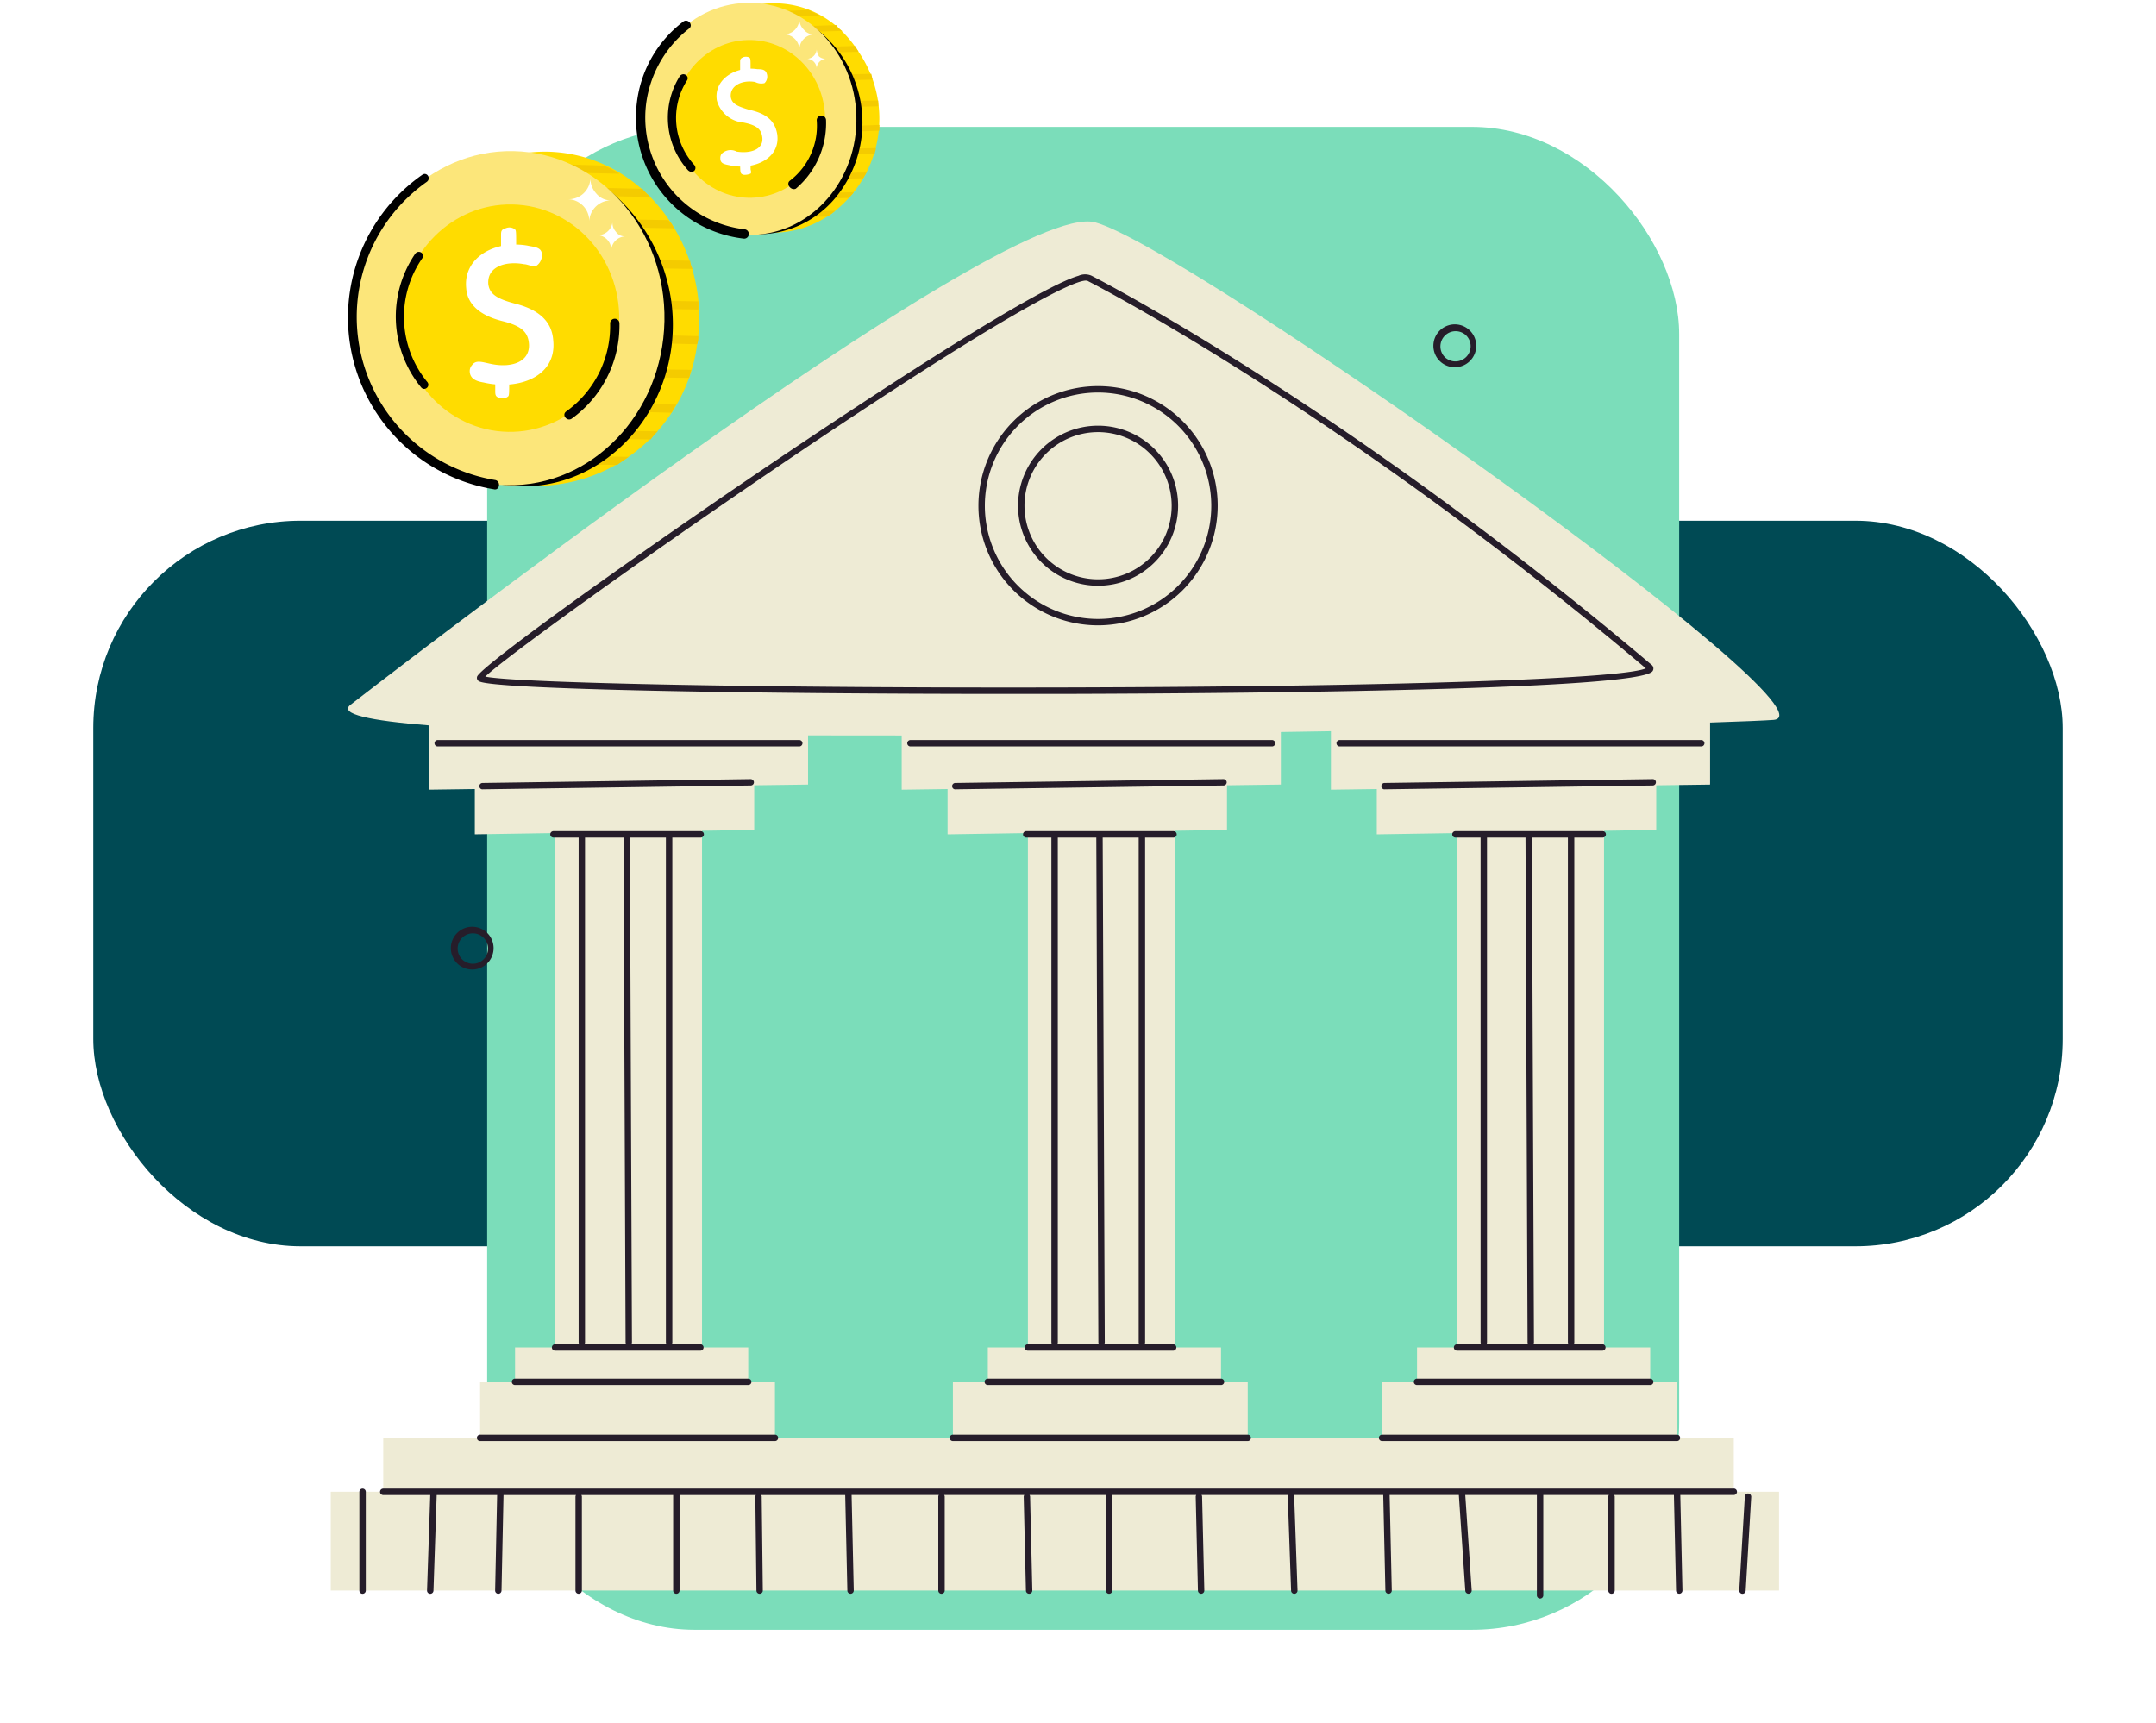 <svg xmlns="http://www.w3.org/2000/svg" xmlns:xlink="http://www.w3.org/1999/xlink" width="208" height="166.236" viewBox="0 0 208 166.236">
  <defs>
    <filter id="Rectángulo_416616" x="0" y="41.236" width="208" height="88" filterUnits="userSpaceOnUse">
      <feOffset dy="3" input="SourceAlpha"/>
      <feGaussianBlur stdDeviation="3" result="blur"/>
      <feFlood flood-opacity="0.161"/>
      <feComposite operator="in" in2="blur"/>
      <feComposite in="SourceGraphic"/>
    </filter>
    <filter id="Rectángulo_416616-2" x="38" y="3.236" width="133" height="163" filterUnits="userSpaceOnUse">
      <feOffset dy="3" input="SourceAlpha"/>
      <feGaussianBlur stdDeviation="3" result="blur-2"/>
      <feFlood flood-opacity="0.161"/>
      <feComposite operator="in" in2="blur-2"/>
      <feComposite in="SourceGraphic"/>
    </filter>
  </defs>
  <g id="Grupo_1206401" data-name="Grupo 1206401" transform="translate(-1221 -2079.764)">
    <g id="Grupo_1205890" data-name="Grupo 1205890">
      <g id="Grupo_1205888" data-name="Grupo 1205888" transform="translate(-6 1318.164)">
        <g transform="matrix(1, 0, 0, 1, 1227, 761.6)" filter="url(#Rectángulo_416616)">
          <rect id="Rectángulo_416616-3" data-name="Rectángulo 416616" width="190" height="70" rx="20" transform="translate(9 47.24)" fill="#004a54"/>
        </g>
      </g>
      <g id="Grupo_1205889" data-name="Grupo 1205889" transform="translate(31.698 1279.415)">
        <g transform="matrix(1, 0, 0, 1, 1189.3, 800.35)" filter="url(#Rectángulo_416616-2)">
          <rect id="Rectángulo_416616-4" data-name="Rectángulo 416616" width="115" height="145" rx="20" transform="translate(47 9.24)" fill="#7bddba"/>
        </g>
      </g>
    </g>
    <g id="Grupo_1206400" data-name="Grupo 1206400" transform="translate(2674.588 -205.526)">
      <g id="court_11511654" transform="translate(-1421.676 2306.654)">
        <path id="Trazado_1048051" data-name="Trazado 1048051" d="M359.054,99.484l-.007-.005a2.068,2.068,0,1,1,.007.005Zm2.158-2.8a1.468,1.468,0,0,0-1.8,2.319l.005,0a1.472,1.472,0,0,0,2.054-.264,1.468,1.468,0,0,0-.261-2.059Z" transform="translate(-251.811 -85.801)" fill="#261d2a"/>
        <path id="Trazado_1048052" data-name="Trazado 1048052" d="M21.671,164.623l-.007-.005a2.062,2.062,0,1,1,.007.005Zm2.158-2.8a1.467,1.467,0,0,0-1.8,2.319l.005,0a1.472,1.472,0,0,0,2.054-.264,1.468,1.468,0,0,0-.261-2.059Z" transform="translate(-9.221 -92.83)" fill="#261d2a"/>
        <g id="Grupo_1206247" data-name="Grupo 1206247" transform="translate(0 0)">
          <path id="Trazado_1048078" data-name="Trazado 1048078" d="M156.32,181.51h-5.486v-5.4h-2.577v-3.32H143.8v-49.85l5.037-.079v-4.308l5.195-.07V112.5c3.236-.105,5.382-.2,6.123-.257,7.136-.595-56.536-45.627-65.456-48.006s-71.842,46.552-71.842,46.552c-1.118.883,1.848,1.527,7.578,1.984v6.2l4.425-.06v4.368l7.749-.122v49.628H38.741v3.32h-3.37v5.4H26.025v5.206H20.964v9.529H160.686v-9.529H156.32Zm-53.93-58.572,5.037-.079v-4.308l5.195-.07v-5.071q2.443-.037,4.83-.077v5.641l4.425-.06v4.368l7.749-.122v49.628H125.76v3.32h-3.37v5.4H109.427v-5.4H106.85v-3.32h-4.46Zm-45.612,0,5.037-.079v-4.308l5.195-.07v-4.747c2.951.01,5.971.013,9.034.008v5.232l4.425-.06v4.368l7.749-.122v49.628H84.353v3.32h-3.37v5.4H63.815v-5.4H61.238v-3.32h-4.46v-49.85Z" transform="translate(-20.964 -64.15)" fill="#eeebd5"/>
          <path id="Trazado_1048079" data-name="Trazado 1048079" d="M374.871,418.569h-22.5a.309.309,0,0,1,0-.619h22.5a.309.309,0,0,1,0,.619Z" transform="translate(-247.578 -306.3)" fill="#261d2a"/>
          <path id="Trazado_1048080" data-name="Trazado 1048080" d="M370.138,435.684H341.694a.309.309,0,1,1,0-.619h28.444a.309.309,0,1,1,0,.619Z" transform="translate(-240.269 -318.014)" fill="#261d2a"/>
          <path id="Trazado_1048081" data-name="Trazado 1048081" d="M363.615,223.313H328.735a.309.309,0,0,1,0-.619h34.879a.309.309,0,0,1,0,.619Z" transform="translate(-231.399 -172.662)" fill="#261d2a"/>
          <path id="Trazado_1048082" data-name="Trazado 1048082" d="M378.293,300.057H375.52a.3.3,0,0,0,.068-.186v-48.7h2.738a.309.309,0,1,0,0-.618H364.12a.309.309,0,1,0,0,.618h2.426v48.7a.3.3,0,0,0,.068.186h-2.336a.309.309,0,1,0,0,.619h14.014a.309.309,0,0,0,0-.619Zm-3.254,0h-3.413a.3.3,0,0,0,.069-.187l-.2-48.7h3.474v48.7A.305.305,0,0,0,375.039,300.057Zm-7.874-.186v-48.7h3.714l.2,48.7a.3.3,0,0,0,.068.185H367.1A.3.3,0,0,0,367.164,299.871Z" transform="translate(-255.618 -191.727)" fill="#261d2a"/>
          <path id="Trazado_1048083" data-name="Trazado 1048083" d="M342.44,235.639a.309.309,0,0,1,0-.618l25.867-.371a.3.3,0,0,1,.314.3.309.309,0,0,1-.3.314l-25.868.37Z" transform="translate(-240.779 -180.845)" fill="#261d2a"/>
          <path id="Trazado_1048084" data-name="Trazado 1048084" d="M30.014,461.711a.309.309,0,0,1-.309-.309v-9.529a.309.309,0,1,1,.619,0V461.4A.309.309,0,0,1,30.014,461.711Z" transform="translate(-26.947 -329.306)" fill="#261d2a"/>
          <path id="Trazado_1048085" data-name="Trazado 1048085" d="M166.626,451.564H36.331a.309.309,0,0,0,0,.619h4.536l-.31,9.209a.309.309,0,0,0,.3.319h.011a.309.309,0,0,0,.309-.3l.311-9.23h5.831l-.193,9.213a.309.309,0,0,0,.3.316h.006a.309.309,0,0,0,.309-.3l.193-9.226H54.93a.3.3,0,0,0-.053.163V461.4a.309.309,0,0,0,.619,0v-9.056a.3.3,0,0,0-.053-.163H64.3V461.4a.309.309,0,1,0,.619,0v-9.219h7.363a.3.3,0,0,0-.053.166l.107,9.057a.309.309,0,0,0,.309.306h0a.31.31,0,0,0,.306-.313l-.107-9.057a.288.288,0,0,0-.055-.159h8.111l.207,9.226a.309.309,0,0,0,.309.3h.007a.31.31,0,0,0,.3-.316l-.207-9.213h8.417a.3.3,0,0,0-.053.163V461.4a.309.309,0,1,0,.619,0v-9.057a.3.3,0,0,0-.053-.163h7.727a.3.3,0,0,0-.053.17l.214,9.057a.309.309,0,0,0,.309.3h.007a.309.309,0,0,0,.3-.316l-.214-9.057a.284.284,0,0,0-.057-.156H106.1a.3.3,0,0,0-.053.163V461.4a.309.309,0,0,0,.619,0v-9.057a.3.3,0,0,0-.053-.163h8.155a.3.3,0,0,0-.053.17l.214,9.057a.31.31,0,0,0,.309.3h.007a.309.309,0,0,0,.3-.316l-.214-9.057a.291.291,0,0,0-.054-.156h8.371a.3.3,0,0,0-.053.174l.321,9.057a.309.309,0,0,0,.309.3h.011a.309.309,0,0,0,.3-.32l-.321-9.057a.3.3,0,0,0-.054-.152h8.645l.207,9.226a.31.31,0,0,0,.309.3h.007a.309.309,0,0,0,.3-.316l-.207-9.213H140.1l.623,9.24a.31.31,0,0,0,.308.288h.021a.309.309,0,0,0,.288-.329l-.62-9.2h6.908v9.687a.309.309,0,1,0,.619,0v-9.687h6.326a.3.3,0,0,0-.053.163V461.4a.309.309,0,1,0,.619,0v-9.057a.3.3,0,0,0-.053-.163h5.762l.207,9.226a.309.309,0,0,0,.309.3h.007a.309.309,0,0,0,.3-.316l-.207-9.213h5.16a.309.309,0,0,0,0-.619Z" transform="translate(-31.27 -329.306)" fill="#261d2a"/>
          <path id="Trazado_1048086" data-name="Trazado 1048086" d="M451.867,462.735h-.018a.309.309,0,0,1-.291-.327l.535-9.057a.309.309,0,0,1,.618.036l-.535,9.057A.31.31,0,0,1,451.867,462.735Z" transform="translate(-315.674 -330.33)" fill="#261d2a"/>
          <path id="Trazado_1048087" data-name="Trazado 1048087" d="M99.122,418.569h-22.5a.309.309,0,0,1,0-.619h22.5a.309.309,0,1,1,0,.619Z" transform="translate(-58.848 -306.3)" fill="#261d2a"/>
          <path id="Trazado_1048088" data-name="Trazado 1048088" d="M94.39,435.684H65.946a.309.309,0,1,1,0-.619H94.39a.309.309,0,0,1,0,.619Z" transform="translate(-51.539 -318.014)" fill="#261d2a"/>
          <path id="Trazado_1048089" data-name="Trazado 1048089" d="M87.866,223.313H52.986a.309.309,0,1,1,0-.619H87.866a.309.309,0,0,1,0,.619Z" transform="translate(-42.669 -172.662)" fill="#261d2a"/>
          <path id="Trazado_1048090" data-name="Trazado 1048090" d="M102.544,300.057H99.771a.3.3,0,0,0,.068-.186v-48.7h2.738a.309.309,0,1,0,0-.618H88.371a.309.309,0,1,0,0,.618H90.8v48.7a.3.3,0,0,0,.068.186H88.529a.309.309,0,0,0,0,.619h14.014a.309.309,0,0,0,0-.619Zm-3.254,0H95.876a.3.3,0,0,0,.068-.187l-.2-48.7h3.474v48.7A.3.3,0,0,0,99.29,300.057Zm-7.874-.186v-48.7H95.13l.2,48.7a.3.3,0,0,0,.068.185H91.347A.3.3,0,0,0,91.416,299.871Z" transform="translate(-66.888 -191.727)" fill="#261d2a"/>
          <path id="Trazado_1048091" data-name="Trazado 1048091" d="M66.691,235.639a.309.309,0,0,1,0-.618l25.867-.371a.322.322,0,0,1,.314.3.309.309,0,0,1-.3.314l-25.867.37Z" transform="translate(-52.049 -180.845)" fill="#261d2a"/>
          <g id="Grupo_1206246" data-name="Grupo 1206246" transform="translate(55.619 50.032)">
            <path id="Trazado_1048092" data-name="Trazado 1048092" d="M243.659,418.569h-22.5a.309.309,0,0,1,0-.619h22.5a.309.309,0,0,1,0,.619Z" transform="translate(-213.392 -356.332)" fill="#261d2a"/>
            <path id="Trazado_1048093" data-name="Trazado 1048093" d="M238.927,435.684H210.483a.309.309,0,1,1,0-.619h28.444a.309.309,0,1,1,0,.619Z" transform="translate(-206.084 -368.046)" fill="#261d2a"/>
            <path id="Trazado_1048094" data-name="Trazado 1048094" d="M232.4,223.313h-34.88a.309.309,0,1,1,0-.619H232.4a.309.309,0,1,1,0,.619Z" transform="translate(-197.213 -222.694)" fill="#261d2a"/>
            <path id="Trazado_1048095" data-name="Trazado 1048095" d="M247.08,300.057h-2.773a.3.3,0,0,0,.068-.186v-48.7h2.738a.309.309,0,1,0,0-.618H232.907a.309.309,0,1,0,0,.618h2.426v48.7a.3.3,0,0,0,.068.186h-2.336a.309.309,0,1,0,0,.619H247.08a.309.309,0,0,0,0-.619Zm-3.254,0h-3.413a.3.3,0,0,0,.069-.187l-.2-48.7h3.473v48.7A.3.3,0,0,0,243.826,300.057Zm-7.874-.186v-48.7h3.714l.2,48.7a.3.3,0,0,0,.068.185h-4.048A.3.3,0,0,0,235.952,299.871Z" transform="translate(-221.431 -241.759)" fill="#261d2a"/>
            <path id="Trazado_1048096" data-name="Trazado 1048096" d="M211.227,235.639a.309.309,0,0,1,0-.618l25.867-.371a.317.317,0,0,1,.314.3.309.309,0,0,1-.3.314l-25.867.37Z" transform="translate(-206.593 -230.877)" fill="#261d2a"/>
          </g>
          <path id="Trazado_1048097" data-name="Trazado 1048097" d="M116.991,120.815c-24.923,0-49.656-.428-51.13-1.213a.367.367,0,0,1-.2-.468c.78-1.934,50.4-36.461,58.007-38.66a1.541,1.541,0,0,1,1.25-.017c.79.4,24.744,12.759,54.034,37.54a.446.446,0,0,1,.111.615c-1.253,1.847-39.759,2.151-56.256,2.2C120.875,120.812,118.932,120.815,116.991,120.815Zm-50.548-1.673c3.158.644,27.963,1.118,55.954,1.047,31.517-.079,53.708-.815,56.011-1.843C148.894,93.4,124.86,81.121,124.62,81a.333.333,0,0,1-.041-.025c-.853-.509-9.157,3.85-29.74,17.8C80.92,108.217,68.287,117.37,66.442,119.142Zm112.115-.67h0Z" transform="translate(-51.539 -75.228)" fill="#261d2a"/>
          <path id="Trazado_1048098" data-name="Trazado 1048098" d="M230.507,137.577a11.541,11.541,0,1,1,11.541-11.541A11.553,11.553,0,0,1,230.507,137.577Zm0-22.462a10.922,10.922,0,1,0,10.922,10.922A10.934,10.934,0,0,0,230.507,115.115Z" transform="translate(-156.483 -98.608)" fill="#261d2a"/>
          <path id="Trazado_1048099" data-name="Trazado 1048099" d="M238.792,142.043a7.721,7.721,0,1,1,7.721-7.721A7.729,7.729,0,0,1,238.792,142.043Zm0-14.823a7.1,7.1,0,1,0,7.1,7.1A7.11,7.11,0,0,0,238.792,127.22Z" transform="translate(-164.767 -106.894)" fill="#261d2a"/>
        </g>
      </g>
      <g id="_x34_3" transform="translate(-1419.989 2285.29)">
        <g id="Grupo_1206337" data-name="Grupo 1206337" transform="translate(0 14.276)">
          <g id="Grupo_1206336" data-name="Grupo 1206336">
            <g id="Grupo_1206335" data-name="Grupo 1206335">
              <g id="Grupo_1206334" data-name="Grupo 1206334">
                <g id="Grupo_1206329" data-name="Grupo 1206329">
                  <g id="Grupo_1206322" data-name="Grupo 1206322" transform="translate(0.408)">
                    <g id="Grupo_1206277" data-name="Grupo 1206277" transform="translate(3.579 0.355)">
                      <g id="Grupo_1206276" data-name="Grupo 1206276">
                        <path id="Trazado_1048150" data-name="Trazado 1048150" d="M36.666,48.683A15.705,15.705,0,0,1,21.554,62.341C13.27,62.117,6.777,54.728,7,45.884s7.053-15.9,15.225-15.784C31.629,30.324,38.122,39.616,36.666,48.683Z" transform="translate(-6.995 -30.099)" fill="#ffdc00"/>
                      </g>
                    </g>
                    <g id="Grupo_1206280" data-name="Grupo 1206280" transform="translate(23.063 3.826)">
                      <g id="Grupo_1206279" data-name="Grupo 1206279">
                        <g id="Grupo_1206278" data-name="Grupo 1206278">
                          <path id="Trazado_1048151" data-name="Trazado 1048151" d="M30.109,34.1,24.4,33.984V33.2l4.926.112A2.616,2.616,0,0,0,30.109,34.1Z" transform="translate(-24.4 -33.2)" fill="#f4cb00"/>
                        </g>
                      </g>
                    </g>
                    <g id="Grupo_1206283" data-name="Grupo 1206283" transform="translate(20.488 1.587)">
                      <g id="Grupo_1206282" data-name="Grupo 1206282">
                        <g id="Grupo_1206281" data-name="Grupo 1206281">
                          <path id="Trazado_1048152" data-name="Trazado 1048152" d="M27.361,32.1,22.1,31.984V31.2l3.694.112A6.84,6.84,0,0,1,27.361,32.1Z" transform="translate(-22.1 -31.2)" fill="#f4cb00"/>
                        </g>
                      </g>
                    </g>
                    <g id="Grupo_1206286" data-name="Grupo 1206286" transform="translate(24.294 6.849)">
                      <g id="Grupo_1206285" data-name="Grupo 1206285">
                        <g id="Grupo_1206284" data-name="Grupo 1206284">
                          <path id="Trazado_1048153" data-name="Trazado 1048153" d="M32.217,36.8,25.5,36.684V35.9l6.157.112A2.008,2.008,0,0,1,32.217,36.8Z" transform="translate(-25.5 -35.9)" fill="#f4cb00"/>
                        </g>
                      </g>
                    </g>
                    <g id="Grupo_1206289" data-name="Grupo 1206289" transform="translate(25.078 10.767)">
                      <g id="Grupo_1206288" data-name="Grupo 1206288">
                        <g id="Grupo_1206287" data-name="Grupo 1206287">
                          <path id="Trazado_1048154" data-name="Trazado 1048154" d="M33.924,40.3,26.2,40.184V39.4l7.5.112A1.618,1.618,0,0,0,33.924,40.3Z" transform="translate(-26.2 -39.4)" fill="#f4cb00"/>
                        </g>
                      </g>
                    </g>
                    <g id="Grupo_1206292" data-name="Grupo 1206292" transform="translate(25.414 14.685)">
                      <g id="Grupo_1206291" data-name="Grupo 1206291">
                        <g id="Grupo_1206290" data-name="Grupo 1206290">
                          <path id="Trazado_1048155" data-name="Trazado 1048155" d="M34.448,43.8,26.5,43.684V42.9l7.948.112Z" transform="translate(-26.5 -42.9)" fill="#f4cb00"/>
                        </g>
                      </g>
                    </g>
                    <g id="Grupo_1206295" data-name="Grupo 1206295" transform="translate(24.406 17.931)">
                      <g id="Grupo_1206294" data-name="Grupo 1206294">
                        <g id="Grupo_1206293" data-name="Grupo 1206293">
                          <path id="Trazado_1048156" data-name="Trazado 1048156" d="M34.556,46.024a1.905,1.905,0,0,1-.112.784L25.6,46.584V45.8Z" transform="translate(-25.6 -45.8)" fill="#f4cb00"/>
                        </g>
                      </g>
                    </g>
                    <g id="Grupo_1206298" data-name="Grupo 1206298" transform="translate(24.406 21.29)">
                      <g id="Grupo_1206297" data-name="Grupo 1206297">
                        <g id="Grupo_1206296" data-name="Grupo 1206296">
                          <path id="Trazado_1048157" data-name="Trazado 1048157" d="M33.884,48.912c-.112.224-.112.56-.224.784l-8.06-.112V48.8Z" transform="translate(-25.6 -48.8)" fill="#f4cb00"/>
                        </g>
                      </g>
                    </g>
                    <g id="Grupo_1206301" data-name="Grupo 1206301" transform="translate(22.168 24.536)">
                      <g id="Grupo_1206300" data-name="Grupo 1206300">
                        <g id="Grupo_1206299" data-name="Grupo 1206299">
                          <path id="Trazado_1048158" data-name="Trazado 1048158" d="M32.668,51.924a4.868,4.868,0,0,0-.448.784l-8.62-.224V51.7Z" transform="translate(-23.6 -51.7)" fill="#f4cb00"/>
                        </g>
                      </g>
                    </g>
                    <g id="Grupo_1206304" data-name="Grupo 1206304" transform="translate(21.048 27.223)">
                      <g id="Grupo_1206303" data-name="Grupo 1206303">
                        <g id="Grupo_1206302" data-name="Grupo 1206302">
                          <path id="Trazado_1048159" data-name="Trazado 1048159" d="M31,54.212a4.869,4.869,0,0,0-.672.784L22.6,54.884V54.1Z" transform="translate(-22.6 -54.1)" fill="#f4cb00"/>
                        </g>
                      </g>
                    </g>
                    <g id="Grupo_1206307" data-name="Grupo 1206307" transform="translate(18.249 29.686)">
                      <g id="Grupo_1206306" data-name="Grupo 1206306">
                        <g id="Grupo_1206305" data-name="Grupo 1206305">
                          <path id="Trazado_1048160" data-name="Trazado 1048160" d="M28.5,56.412c-.336.224-.784.56-1.119.784L20.1,57.084V56.3Z" transform="translate(-20.1 -56.3)" fill="#f4cb00"/>
                        </g>
                      </g>
                    </g>
                    <g id="Grupo_1206309" data-name="Grupo 1206309" transform="translate(14.393 3.379)">
                      <g id="Grupo_1206308" data-name="Grupo 1206308">
                        <path id="Trazado_1048161" data-name="Trazado 1048161" d="M16.705,61.906C26,63.361,34.281,54.741,33.049,44.442A16.9,16.9,0,0,0,26.109,32.8c-1.343,9.291-2.8,18.695-4.142,28.1,0-.56-.112-1.119-.112-1.567a44.189,44.189,0,0,0-5.15,2.575C16.705,61.794,16.593,61.906,16.705,61.906Z" transform="translate(-16.656 -32.8)"/>
                      </g>
                    </g>
                    <g id="Grupo_1206311" data-name="Grupo 1206311" transform="translate(0)">
                      <g id="Grupo_1206310" data-name="Grupo 1206310">
                        <ellipse id="Elipse_14270" data-name="Elipse 14270" cx="16.12" cy="14.889" rx="16.12" ry="14.889" transform="translate(0 32.24) rotate(-88.854)" fill="#fce67a"/>
                      </g>
                    </g>
                    <g id="Grupo_1206313" data-name="Grupo 1206313" transform="translate(4.469 5.237)">
                      <g id="Grupo_1206312" data-name="Grupo 1206312" transform="translate(0 0)">
                        <ellipse id="Elipse_14271" data-name="Elipse 14271" cx="10.971" cy="10.523" rx="10.971" ry="10.523" transform="translate(0 21.941) rotate(-88.854)" fill="#ffdc00"/>
                      </g>
                    </g>
                    <g id="Grupo_1206321" data-name="Grupo 1206321" transform="translate(10.948 7.671)">
                      <g id="Grupo_1206316" data-name="Grupo 1206316" transform="translate(0 1.646)">
                        <g id="Grupo_1206315" data-name="Grupo 1206315">
                          <g id="Grupo_1206314" data-name="Grupo 1206314">
                            <path id="Trazado_1048162" data-name="Trazado 1048162" d="M17.409,49.742c1.679-.112,2.351-1.008,2.239-2.127s-.784-1.679-2.575-2.127c-2.239-.56-3.358-1.679-3.47-3.134-.336-3.023,2.8-4.7,5.933-4.142.448.112,1.231.112,1.343.672a1.243,1.243,0,0,1-.448,1.231c-.336.224-.9-.112-1.231-.112-1.791-.336-3.582.224-3.47,1.9.112,1.008.9,1.455,2.575,1.9,2.239.56,3.582,1.679,3.694,3.582.336,3.47-3.358,4.814-6.717,4.03-.672-.112-1.343-.336-1.343-1.119a.855.855,0,0,1,.224-.56c.56-.784,1.567.112,3.246,0Z" transform="translate(-13.578 -38.105)" fill="#fff"/>
                          </g>
                        </g>
                      </g>
                      <g id="Grupo_1206318" data-name="Grupo 1206318" transform="translate(3.383)">
                        <g id="Grupo_1206317" data-name="Grupo 1206317">
                          <path id="Trazado_1048163" data-name="Trazado 1048163" d="M16.6,38.835V37.38c0-.336,0-.56.448-.672a.876.876,0,0,1,.9.112c.112.112.112.224.112,1.9" transform="translate(-16.6 -36.634)" fill="#fff"/>
                        </g>
                      </g>
                      <g id="Grupo_1206320" data-name="Grupo 1206320" transform="translate(2.823 14.291)">
                        <g id="Grupo_1206319" data-name="Grupo 1206319">
                          <path id="Trazado_1048164" data-name="Trazado 1048164" d="M16.1,49.4v1.455c0,.336,0,.56.336.672a.876.876,0,0,0,.9-.112c.112-.112.112-.224.112-1.9" transform="translate(-16.1 -49.4)" fill="#fff"/>
                        </g>
                      </g>
                    </g>
                  </g>
                  <g id="Grupo_1206324" data-name="Grupo 1206324" transform="translate(0 2.503)">
                    <g id="Grupo_1206323" data-name="Grupo 1206323">
                      <path id="Trazado_1048165" data-name="Trazado 1048165" d="M17.5,62.447A16.8,16.8,0,0,1,10.561,32.11c.448-.336.9.336.448.672a15.947,15.947,0,0,0,6.6,28.77c.56.112.448,1.008-.112.9Z" transform="translate(-3.433 -32.018)"/>
                    </g>
                  </g>
                  <g id="Grupo_1206326" data-name="Grupo 1206326" transform="translate(4.585 10.022)">
                    <g id="Grupo_1206325" data-name="Grupo 1206325">
                      <path id="Trazado_1048166" data-name="Trazado 1048166" d="M9.959,51.794A10.759,10.759,0,0,1,9.4,38.92c.336-.448,1.008,0,.672.448a9.913,9.913,0,0,0,.448,11.866C10.967,51.682,10.3,52.241,9.959,51.794Z" transform="translate(-7.528 -38.734)"/>
                    </g>
                  </g>
                  <g id="Grupo_1206328" data-name="Grupo 1206328" transform="translate(20.844 16.476)">
                    <g id="Grupo_1206327" data-name="Grupo 1206327">
                      <path id="Trazado_1048167" data-name="Trazado 1048167" d="M22.218,53.456a10.154,10.154,0,0,0,4.254-8.508.448.448,0,1,1,.9,0,11.1,11.1,0,0,1-4.59,9.18c-.448.336-1.008-.336-.56-.672Z" transform="translate(-22.053 -44.5)"/>
                    </g>
                  </g>
                </g>
                <g id="Grupo_1206331" data-name="Grupo 1206331" transform="translate(21.233 2.931)">
                  <g id="Grupo_1206330" data-name="Grupo 1206330">
                    <path id="Trazado_1048168" data-name="Trazado 1048168" d="M26.542,34.527a2.1,2.1,0,0,0-2.127,2.015A2.1,2.1,0,0,0,22.4,34.415,2.1,2.1,0,0,0,24.527,32.4a2.128,2.128,0,0,0,.56,1.455A1.805,1.805,0,0,0,26.542,34.527Z" transform="translate(-22.4 -32.4)" fill="#fff"/>
                  </g>
                </g>
                <g id="Grupo_1206333" data-name="Grupo 1206333" transform="translate(24.143 7.185)">
                  <g id="Grupo_1206332" data-name="Grupo 1206332">
                    <path id="Trazado_1048169" data-name="Trazado 1048169" d="M27.575,37.543a1.431,1.431,0,0,0-1.343,1.231A1.431,1.431,0,0,0,25,37.431,1.431,1.431,0,0,0,26.343,36.2a1.271,1.271,0,0,0,.336.9A1.018,1.018,0,0,0,27.575,37.543Z" transform="translate(-25 -36.2)" fill="#fff"/>
                  </g>
                </g>
              </g>
            </g>
          </g>
        </g>
        <g id="Grupo_1206399" data-name="Grupo 1206399" transform="translate(27.755 0)">
          <g id="Grupo_1206398" data-name="Grupo 1206398">
            <g id="Grupo_1206397" data-name="Grupo 1206397">
              <g id="Grupo_1206396" data-name="Grupo 1206396">
                <g id="Grupo_1206391" data-name="Grupo 1206391">
                  <g id="Grupo_1206384" data-name="Grupo 1206384" transform="translate(0.372)">
                    <g id="Grupo_1206339" data-name="Grupo 1206339" transform="translate(2.399 0.317)">
                      <g id="Grupo_1206338" data-name="Grupo 1206338">
                        <path id="Trazado_1048170" data-name="Trazado 1048170" d="M52.256,28.836a4.739,4.739,0,0,1-.784.56c-6.6,4.254-15.449-.672-15.672-9.18C35.576,9.357,48.786,4.544,54.5,13.5A11.392,11.392,0,0,1,52.256,28.836Z" transform="translate(-35.797 -8.82)" fill="#ffdc00"/>
                      </g>
                    </g>
                    <g id="Grupo_1206342" data-name="Grupo 1206342" transform="translate(15.611 2.421)">
                      <g id="Grupo_1206341" data-name="Grupo 1206341">
                        <g id="Grupo_1206340" data-name="Grupo 1206340">
                          <path id="Trazado_1048171" data-name="Trazado 1048171" d="M51.518,11.26l-3.918.112v-.56l3.358-.112A1.349,1.349,0,0,0,51.518,11.26Z" transform="translate(-47.6 -10.7)" fill="#f4cb00"/>
                        </g>
                      </g>
                    </g>
                    <g id="Grupo_1206345" data-name="Grupo 1206345" transform="translate(13.708 0.966)">
                      <g id="Grupo_1206344" data-name="Grupo 1206344">
                        <g id="Grupo_1206343" data-name="Grupo 1206343">
                          <path id="Trazado_1048172" data-name="Trazado 1048172" d="M49.594,9.96l-3.694.112v-.56L48.475,9.4C48.811,9.624,49.258,9.736,49.594,9.96Z" transform="translate(-45.9 -9.4)" fill="#f4cb00"/>
                        </g>
                      </g>
                    </g>
                    <g id="Grupo_1206348" data-name="Grupo 1206348" transform="translate(16.507 4.437)">
                      <g id="Grupo_1206347" data-name="Grupo 1206347">
                        <g id="Grupo_1206346" data-name="Grupo 1206346">
                          <path id="Trazado_1048173" data-name="Trazado 1048173" d="M52.99,13.06l-4.59.112v-.56l4.254-.112C52.766,12.724,52.878,12.836,52.99,13.06Z" transform="translate(-48.4 -12.5)" fill="#f4cb00"/>
                        </g>
                      </g>
                    </g>
                    <g id="Grupo_1206351" data-name="Grupo 1206351" transform="translate(17.179 7.123)">
                      <g id="Grupo_1206350" data-name="Grupo 1206350">
                        <g id="Grupo_1206349" data-name="Grupo 1206349">
                          <path id="Trazado_1048174" data-name="Trazado 1048174" d="M54.261,15.46,49,15.572v-.56l5.15-.112a4.849,4.849,0,0,1,.112.56Z" transform="translate(-49 -14.9)" fill="#f4cb00"/>
                        </g>
                      </g>
                    </g>
                    <g id="Grupo_1206354" data-name="Grupo 1206354" transform="translate(17.514 9.698)">
                      <g id="Grupo_1206353" data-name="Grupo 1206353">
                        <g id="Grupo_1206352" data-name="Grupo 1206352">
                          <path id="Trazado_1048175" data-name="Trazado 1048175" d="M54.785,17.76l-5.485.112v-.56l5.485-.112Z" transform="translate(-49.3 -17.2)" fill="#f4cb00"/>
                        </g>
                      </g>
                    </g>
                    <g id="Grupo_1206357" data-name="Grupo 1206357" transform="translate(16.955 12.049)">
                      <g id="Grupo_1206356" data-name="Grupo 1206356">
                        <g id="Grupo_1206355" data-name="Grupo 1206355">
                          <path id="Trazado_1048176" data-name="Trazado 1048176" d="M54.957,19.3v.56l-6.157.224v-.56Z" transform="translate(-48.8 -19.3)" fill="#f4cb00"/>
                        </g>
                      </g>
                    </g>
                    <g id="Grupo_1206360" data-name="Grupo 1206360" transform="translate(17.179 14.288)">
                      <g id="Grupo_1206359" data-name="Grupo 1206359">
                        <g id="Grupo_1206358" data-name="Grupo 1206358">
                          <path id="Trazado_1048177" data-name="Trazado 1048177" d="M54.6,21.3c0,.224-.112.336-.112.56L49,21.972v-.56Z" transform="translate(-49 -21.3)" fill="#f4cb00"/>
                        </g>
                      </g>
                    </g>
                    <g id="Grupo_1206363" data-name="Grupo 1206363" transform="translate(15.611 16.639)">
                      <g id="Grupo_1206362" data-name="Grupo 1206362" transform="translate(0 0)">
                        <g id="Grupo_1206361" data-name="Grupo 1206361">
                          <path id="Trazado_1048178" data-name="Trazado 1048178" d="M53.869,23.4c-.112.224-.224.336-.336.56l-5.933.112v-.56Z" transform="translate(-47.6 -23.4)" fill="#f4cb00"/>
                        </g>
                      </g>
                    </g>
                    <g id="Grupo_1206366" data-name="Grupo 1206366" transform="translate(14.94 18.542)">
                      <g id="Grupo_1206365" data-name="Grupo 1206365">
                        <g id="Grupo_1206364" data-name="Grupo 1206364">
                          <path id="Trazado_1048179" data-name="Trazado 1048179" d="M52.709,25.1c-.112.224-.336.336-.448.56L47,25.772v-.56Z" transform="translate(-47 -25.1)" fill="#f4cb00"/>
                        </g>
                      </g>
                    </g>
                    <g id="Grupo_1206369" data-name="Grupo 1206369" transform="translate(13.037 20.333)">
                      <g id="Grupo_1206368" data-name="Grupo 1206368">
                        <g id="Grupo_1206367" data-name="Grupo 1206367">
                          <path id="Trazado_1048180" data-name="Trazado 1048180" d="M51.121,26.7a4.74,4.74,0,0,1-.784.56l-5.038.112v-.56Z" transform="translate(-45.3 -26.7)" fill="#f4cb00"/>
                        </g>
                      </g>
                    </g>
                    <g id="Grupo_1206371" data-name="Grupo 1206371" transform="translate(10.524 2.198)">
                      <g id="Grupo_1206370" data-name="Grupo 1206370">
                        <path id="Trazado_1048181" data-name="Trazado 1048181" d="M43.105,30.874a9.731,9.731,0,0,0,8.284-3.47A11.394,11.394,0,0,0,48.7,10.5c-.672,6.493-1.343,12.986-1.9,19.479,0-.336-.112-.784-.112-1.119-1.343.672-2.463,1.343-3.582,2.015C43.105,30.762,42.993,30.874,43.105,30.874Z" transform="translate(-43.056 -10.5)"/>
                      </g>
                    </g>
                    <g id="Grupo_1206373" data-name="Grupo 1206373" transform="translate(0)">
                      <g id="Grupo_1206372" data-name="Grupo 1206372">
                        <ellipse id="Elipse_14272" data-name="Elipse 14272" cx="10.299" cy="11.195" rx="10.299" ry="11.195" transform="translate(0 0.556) rotate(-1.547)" fill="#fce67a"/>
                      </g>
                    </g>
                    <g id="Grupo_1206375" data-name="Grupo 1206375" transform="translate(3.119 3.664)">
                      <g id="Grupo_1206374" data-name="Grupo 1206374" transform="translate(0 0)">
                        <ellipse id="Elipse_14273" data-name="Elipse 14273" cx="7.276" cy="7.612" rx="7.276" ry="7.612" transform="translate(0 0.393) rotate(-1.547)" fill="#ffdc00"/>
                      </g>
                    </g>
                    <g id="Grupo_1206383" data-name="Grupo 1206383" transform="translate(7.404 5.472)">
                      <g id="Grupo_1206378" data-name="Grupo 1206378" transform="translate(0 1.152)">
                        <g id="Grupo_1206377" data-name="Grupo 1206377">
                          <g id="Grupo_1206376" data-name="Grupo 1206376">
                            <path id="Trazado_1048182" data-name="Trazado 1048182" d="M42.207,22.454c1.343.224,2.687-.224,2.463-1.455-.112-.784-.672-1.119-1.791-1.343A2.923,2.923,0,0,1,40.3,17.528c-.336-2.015,1.791-3.358,3.918-3.023.336,0,.784,0,.9.448a.871.871,0,0,1-.224.9,1.263,1.263,0,0,1-.9-.112c-1.231-.224-2.463.336-2.351,1.455.112.672.672.9,1.791,1.231,1.567.336,2.463,1.008,2.687,2.351.336,2.351-2.239,3.47-4.478,3.023-.448-.112-1.008-.112-1.008-.672a.673.673,0,0,1,.112-.448A1.228,1.228,0,0,1,42.207,22.454Z" transform="translate(-40.269 -14.454)" fill="#fff"/>
                          </g>
                        </g>
                      </g>
                      <g id="Grupo_1206380" data-name="Grupo 1206380" transform="translate(2.274)">
                        <g id="Grupo_1206379" data-name="Grupo 1206379">
                          <path id="Trazado_1048183" data-name="Trazado 1048183" d="M42.3,14.964V13.957c0-.224,0-.336.224-.448a.714.714,0,0,1,.672,0c.112.112.112.112.112,1.343" transform="translate(-42.3 -13.425)" fill="#fff"/>
                        </g>
                      </g>
                      <g id="Grupo_1206382" data-name="Grupo 1206382" transform="translate(2.274 9.935)">
                        <g id="Grupo_1206381" data-name="Grupo 1206381">
                          <path id="Trazado_1048184" data-name="Trazado 1048184" d="M42.3,22.3c0,1.343,0,1.343.336,1.455a1.42,1.42,0,0,0,.672-.112c.112-.112,0-.336,0-.448v-.9" transform="translate(-42.3 -22.3)" fill="#fff"/>
                        </g>
                      </g>
                    </g>
                  </g>
                  <g id="Grupo_1206386" data-name="Grupo 1206386" transform="translate(0 1.994)">
                    <g id="Grupo_1206385" data-name="Grupo 1206385">
                      <path id="Trazado_1048185" data-name="Trazado 1048185" d="M43.708,31.344a11.74,11.74,0,0,1-10.3-13.1,11.509,11.509,0,0,1,4.478-7.836c.448-.336,1.008.336.56.672A11,11,0,0,0,34.3,18.358a10.848,10.848,0,0,0,9.515,12.09.452.452,0,0,1-.112.9Z" transform="translate(-33.322 -10.318)"/>
                    </g>
                  </g>
                  <g id="Grupo_1206388" data-name="Grupo 1206388" transform="translate(3.081 7.162)">
                    <g id="Grupo_1206387" data-name="Grupo 1206387">
                      <path id="Trazado_1048186" data-name="Trazado 1048186" d="M38.006,24.187a7.571,7.571,0,0,1-.784-9.068c.336-.448,1.008,0,.672.448a6.735,6.735,0,0,0,.672,8.06C39.014,24.075,38.454,24.635,38.006,24.187Z" transform="translate(-36.074 -14.934)"/>
                    </g>
                  </g>
                  <g id="Grupo_1206390" data-name="Grupo 1206390" transform="translate(14.699 11.153)">
                    <g id="Grupo_1206389" data-name="Grupo 1206389">
                      <path id="Trazado_1048187" data-name="Trazado 1048187" d="M46.618,24.769a6.657,6.657,0,0,0,2.575-5.821.448.448,0,0,1,.9,0,8.288,8.288,0,0,1-2.911,6.6C46.73,25.776,46.17,25.1,46.618,24.769Z" transform="translate(-46.453 -18.5)"/>
                    </g>
                  </g>
                </g>
                <g id="Grupo_1206393" data-name="Grupo 1206393" transform="translate(14.304 1.862)">
                  <g id="Grupo_1206392" data-name="Grupo 1206392">
                    <path id="Trazado_1048188" data-name="Trazado 1048188" d="M49.011,11.655a1.482,1.482,0,0,0-1.455,1.455A1.482,1.482,0,0,0,46.1,11.655,1.482,1.482,0,0,0,47.555,10.2,1.419,1.419,0,0,0,48,11.208a1.215,1.215,0,0,0,1.008.448Z" transform="translate(-46.1 -10.2)" fill="#fff"/>
                  </g>
                </g>
                <g id="Grupo_1206395" data-name="Grupo 1206395" transform="translate(16.543 4.772)">
                  <g id="Grupo_1206394" data-name="Grupo 1206394">
                    <path id="Trazado_1048189" data-name="Trazado 1048189" d="M49.891,13.7a.963.963,0,0,0-.9.9.963.963,0,0,0-.9-.9.963.963,0,0,0,.9-.9,1.591,1.591,0,0,0,.224.672A.946.946,0,0,0,49.891,13.7Z" transform="translate(-48.1 -12.8)" fill="#fff"/>
                  </g>
                </g>
              </g>
            </g>
          </g>
        </g>
      </g>
    </g>
  </g>
</svg>
